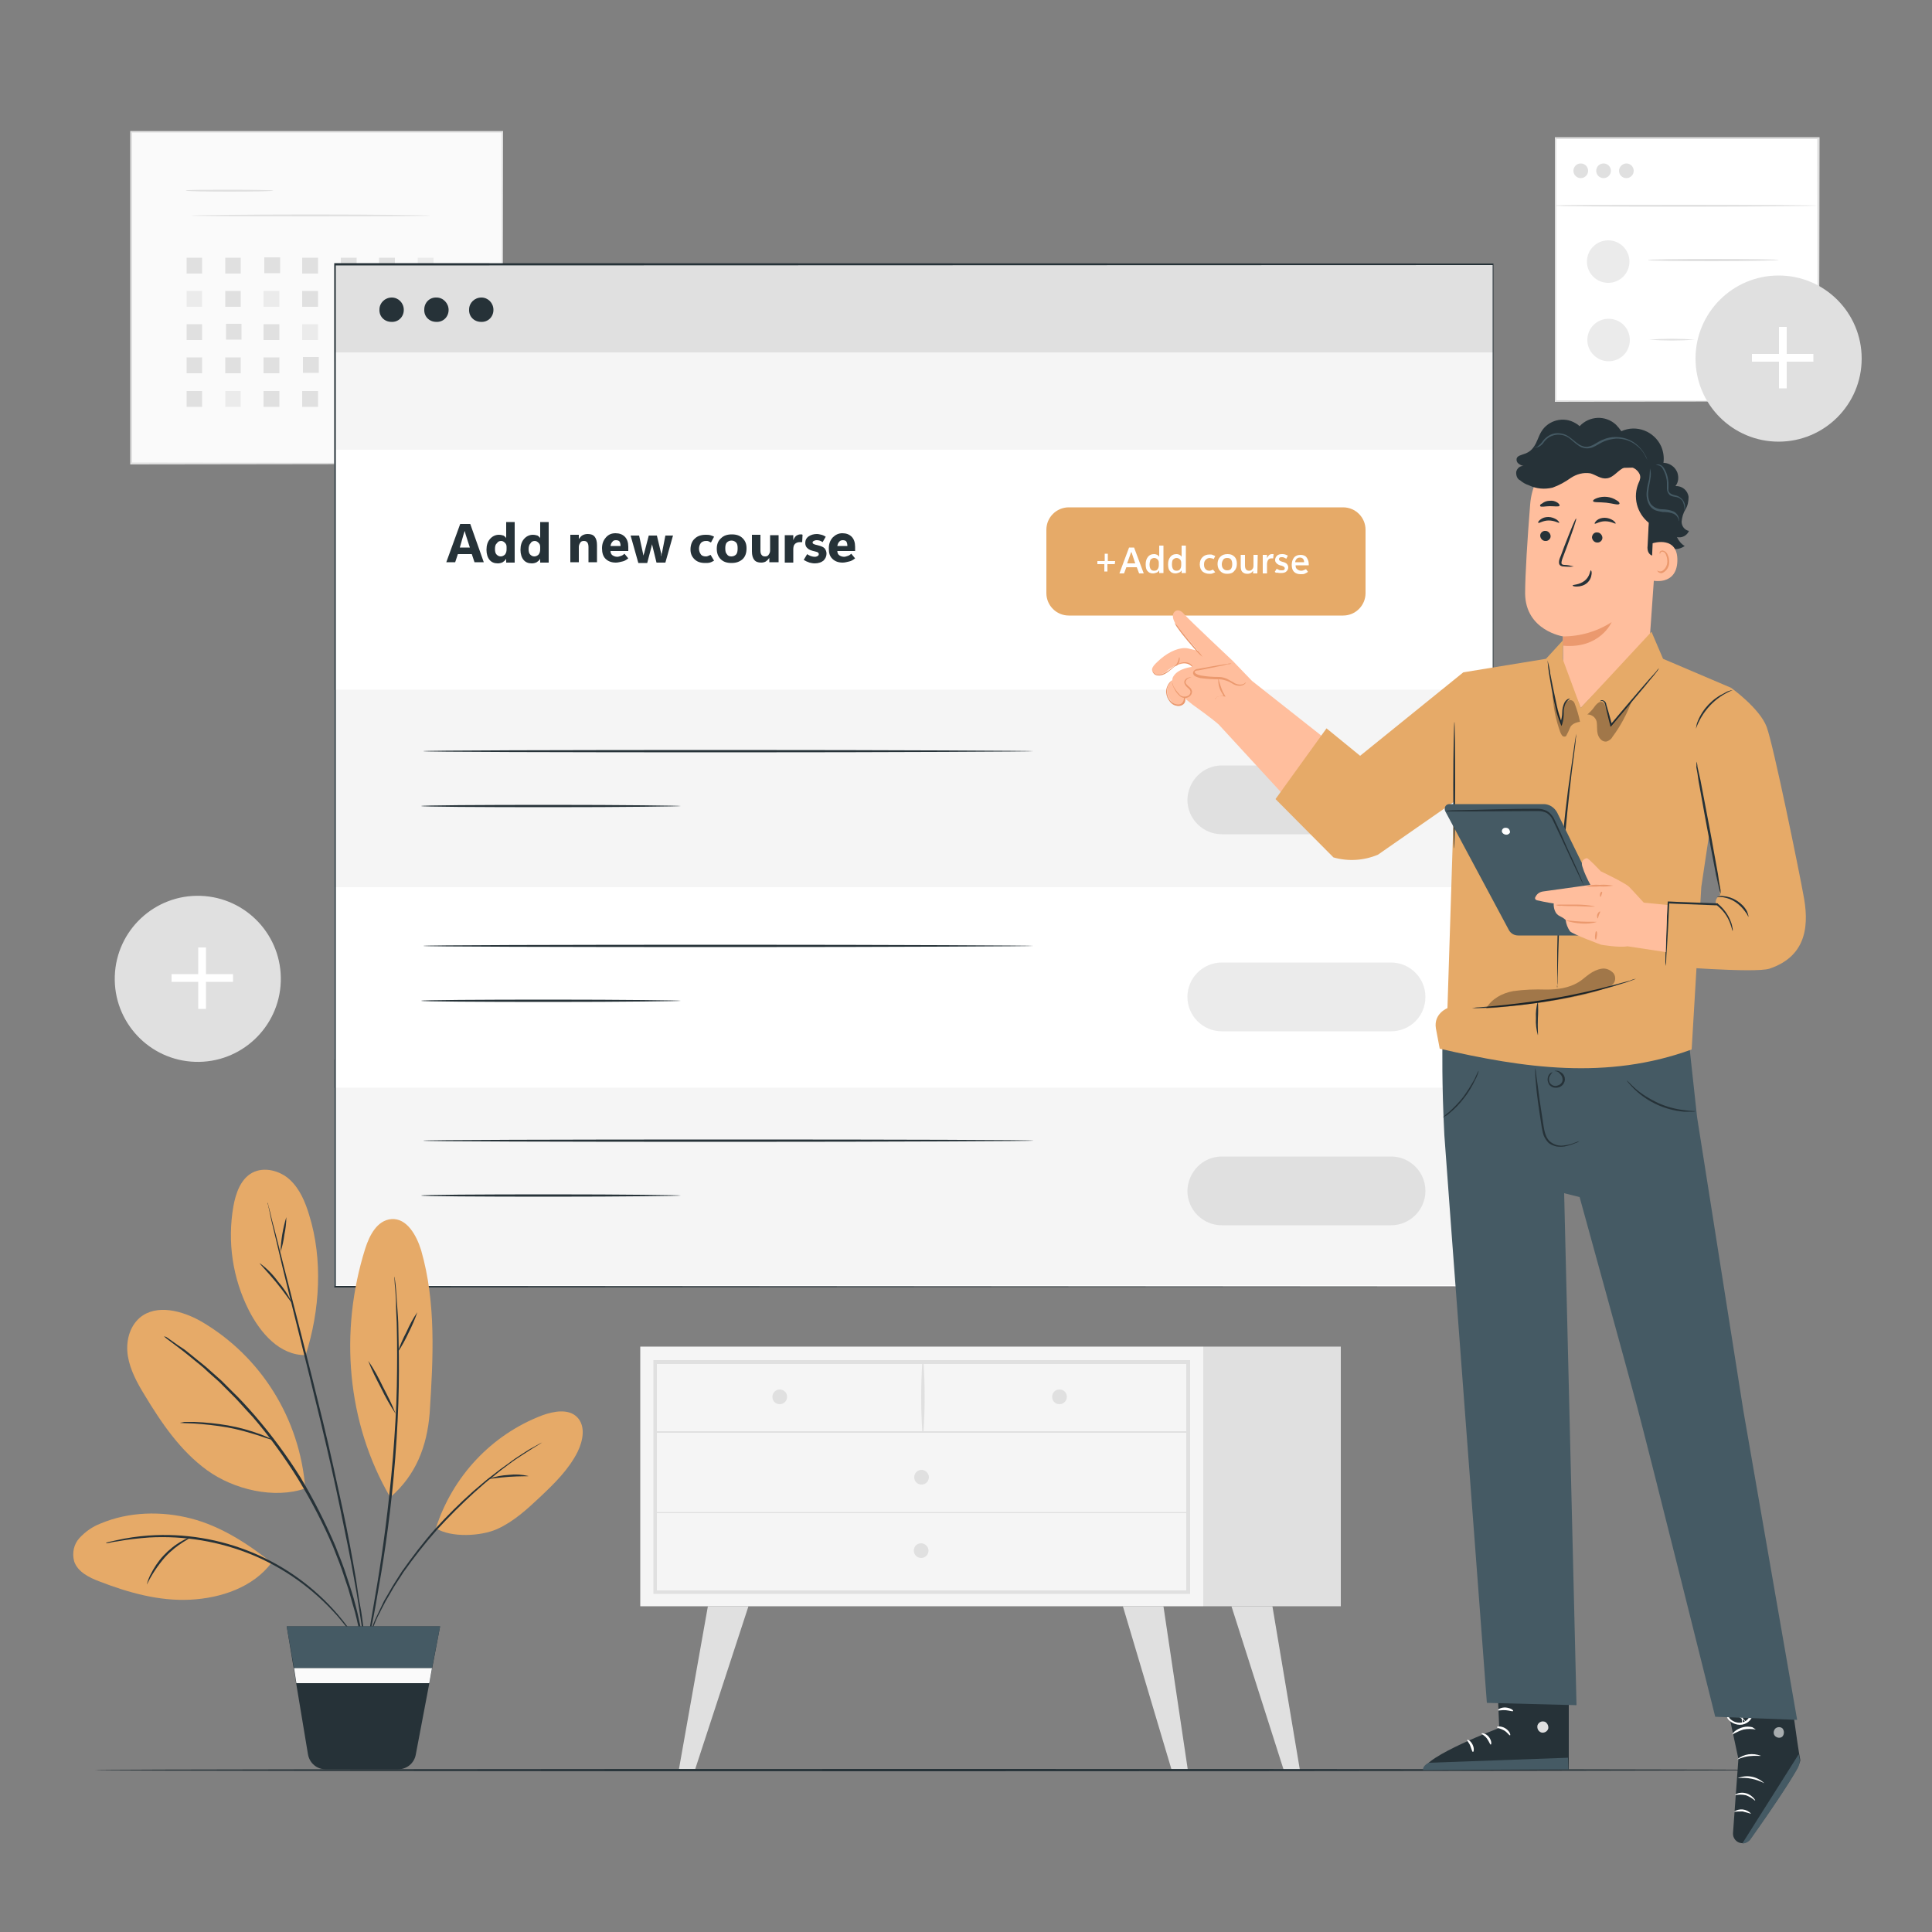 <?xml version="1.0" encoding="utf-8"?>
<!-- Generator: Adobe Illustrator 27.3.1, SVG Export Plug-In . SVG Version: 6.00 Build 0)  -->
<svg version="1.1" id="Layer_1" xmlns="http://www.w3.org/2000/svg" xmlns:xlink="http://www.w3.org/1999/xlink" x="0px" y="0px"
	 viewBox="0 0 500 500" style="enable-background:new 0 0 500 500;" xml:space="preserve">
<rect x="0" y="0" width="500" height="500" fill="#808080" stroke="none"/>
<style type="text/css">
	.st0{fill:#FAFAFA;}
	.st1{fill:#E0E0E0;}
	.st2{fill:#EBEBEB;}
	.st3{fill:#FFFFFF;}
	.st4{fill:#F5F5F5;}
	.st5{fill:#263238;}
	.st6{fill:#e6aa68;}
	.st7{fill:#455A64;}
	.st8{opacity:0.6;}
	.st9{fill:#FFBE9D;}
	.st10{fill:#EB996E;}
	.st11{opacity:0.3;}
</style>
<g id="freepik--background-complete--inject-9">
	<rect x="33.9" y="34.1" class="st0" width="96.1" height="85.9"/>
	<path class="st1" d="M130,120c0,0,0-0.6,0-1.6s0-2.6,0-4.6c0-4,0-9.9-0.1-17.4c0-15-0.1-36.5-0.1-62.3l0.2,0.2H34l0,0l0.2-0.3
		c0,31.3,0,60.7,0,85.9l-0.2-0.2l69.5,0.1L123,120h5.2h1.3h-1.3h-5.1l-19.6,0.1l-69.6,0.1h-0.2V120c0-25.2,0-54.7,0-85.9v-0.2H34h96
		h0.2V34c0,25.9-0.1,47.4-0.1,62.4c0,7.5-0.1,13.4-0.1,17.4c0,2,0,3.5,0,4.6S130,120,130,120z"/>
	<path class="st1" d="M70.7,49.3c0,0.2-5.1,0.3-11.3,0.3s-11.3-0.1-11.3-0.3s5.1-0.2,11.3-0.2S70.7,49.2,70.7,49.3z"/>
	<path class="st1" d="M111.4,55.8c0,0.1-13.9,0.2-31,0.2s-31-0.1-31-0.2s13.9-0.3,31-0.3S111.4,55.7,111.4,55.8z"/>
	<rect x="48.3" y="66.7" class="st1" width="4" height="4.1"/>
	<rect x="58.3" y="66.7" class="st1" width="4" height="4.1"/>
	<rect x="68.4" y="66.6" class="st1" width="4.1" height="4.1"/>
	<rect x="78.2" y="66.7" class="st1" width="4.1" height="4.1"/>
	<rect x="88.2" y="66.7" class="st1" width="4.1" height="4.1"/>
	<rect x="98.1" y="66.7" class="st1" width="4.1" height="4.1"/>
	<rect x="108.1" y="66.7" class="st2" width="4.1" height="4.1"/>
	<rect x="48.3" y="75.3" class="st2" width="4" height="4.1"/>
	<rect x="58.3" y="75.3" class="st1" width="4" height="4.1"/>
	<rect x="68.2" y="75.3" class="st2" width="4.1" height="4.1"/>
	<rect x="78.2" y="75.3" class="st1" width="4.1" height="4.1"/>
	<rect x="88.2" y="75.3" class="st1" width="4.1" height="4.1"/>
	<rect x="98.3" y="75.2" class="st1" width="4.1" height="4.1"/>
	<rect x="108.1" y="75.3" class="st1" width="4.1" height="4.1"/>
	<rect x="48.3" y="83.9" class="st1" width="4" height="4.1"/>
	<rect x="58.5" y="83.8" class="st1" width="4" height="4.1"/>
	<rect x="68.2" y="83.9" class="st1" width="4.1" height="4.1"/>
	<rect x="78.2" y="83.9" class="st2" width="4.1" height="4.1"/>
	<rect x="88.2" y="83.9" class="st1" width="4.1" height="4.1"/>
	<rect x="98.1" y="83.9" class="st1" width="4.1" height="4.1"/>
	<rect x="108.1" y="83.9" class="st1" width="4.1" height="4.1"/>
	<rect x="48.3" y="92.5" class="st1" width="4" height="4.1"/>
	<rect x="58.3" y="92.5" class="st1" width="4" height="4.1"/>
	<rect x="68.2" y="92.5" class="st1" width="4.1" height="4.1"/>
	<rect x="78.4" y="92.4" class="st1" width="4.1" height="4.1"/>
	<rect x="88.2" y="92.5" class="st1" width="4.1" height="4.1"/>
	<rect x="98.1" y="92.5" class="st2" width="4.1" height="4.1"/>
	<rect x="108.1" y="92.5" class="st1" width="4.1" height="4.1"/>
	<rect x="48.3" y="101.2" class="st1" width="4" height="4.1"/>
	<rect x="58.3" y="101.2" class="st2" width="4" height="4.1"/>
	<rect x="68.2" y="101.2" class="st1" width="4.1" height="4.1"/>
	<rect x="78.2" y="101.2" class="st1" width="4.1" height="4.1"/>
	<rect x="88.2" y="101.2" class="st1" width="4.1" height="4.1"/>
	<rect x="98.3" y="101" class="st1" width="4.1" height="4.1"/>
	<rect x="108.1" y="101.2" class="st1" width="4.1" height="4.1"/>
	<rect x="402.5" y="35.8" class="st3" width="68" height="68"/>
	<path class="st1" d="M470.5,103.9c0,0,0-0.1,0-0.3s0-0.5,0-1c0-0.8,0-2.1,0-3.7c0-3.2,0-7.9-0.1-13.8c0-11.9-0.1-28.9-0.1-49.3
		l0.2,0.2h-68l0,0l0.3-0.3c0,24.9,0,48.3,0,68.1l-0.2-0.2l49.2,0.1l13.9,0.1h3.7h0.9L470.5,103.9l-1.1-0.1h-3.6l-13.8,0.1l-49.4,0.1
		h-0.2v-0.2c0-19.8,0-43.1,0-68v-0.3h0.3h68h0.2v0.2c0,20.4-0.1,37.5-0.1,49.4c0,5.9,0,10.6-0.1,13.8c0,1.6,0,2.8,0,3.6
		c0,0.4,0,0.7,0,0.9S470.5,103.9,470.5,103.9z"/>
	<path class="st1" d="M470.2,53.2c0,0.1-15.2,0.3-33.9,0.3s-33.9-0.1-33.9-0.3s15.2-0.2,33.9-0.2S470.2,53.1,470.2,53.2z"/>
	<circle class="st1" cx="409.1" cy="44.2" r="1.9"/>
	<circle class="st1" cx="415" cy="44.2" r="1.9"/>
	<path class="st1" d="M422.8,44.2c0,1.1-0.9,1.9-1.9,1.9c-1.1,0-1.9-0.9-1.9-1.9s0.9-1.9,1.9-1.9l0,0
		C421.9,42.3,422.8,43.1,422.8,44.2L422.8,44.2z"/>
	<circle class="st2" cx="416.2" cy="67.7" r="5.5"/>
	<path class="st2" d="M421.8,88c0,3.1-2.5,5.5-5.5,5.5s-5.5-2.5-5.5-5.5c0-3.1,2.5-5.5,5.5-5.5l0,0C419.3,82.5,421.8,84.9,421.8,88z
		"/>
	<path class="st1" d="M460.3,67.3c0,0.1-7.6,0.3-16.9,0.3s-16.9-0.1-16.9-0.3s7.6-0.3,16.9-0.3S460.3,67.1,460.3,67.3z"/>
	<path class="st1" d="M438.7,87.9c-4,0.3-8,0.3-12,0C430.7,87.6,434.7,87.6,438.7,87.9z"/>
	<circle class="st1" cx="460.3" cy="92.8" r="21.5"/>
	<rect x="460.4" y="84.6" class="st3" width="2" height="15.9"/>
	<rect x="453.4" y="91.6" class="st3" width="15.9" height="2"/>
	
		<ellipse transform="matrix(3.327791e-02 -0.999 0.999 3.327791e-02 -203.567 296.142)" class="st1" cx="51.3" cy="253.3" rx="21.5" ry="21.5"/>
	<rect x="51.3" y="245.2" class="st3" width="2" height="15.9"/>
	<rect x="44.4" y="252.1" class="st3" width="15.9" height="2"/>
	<rect x="165.7" y="348.5" class="st4" width="145.7" height="67.2"/>
	<path class="st1" d="M308,412.5H169.1V352H308V412.5z M170,411.6h137V353H170V411.6z"/>
	<rect x="311.4" y="348.5" class="st1" width="35.6" height="67.2"/>
	<path class="st1" d="M169.5,370.8h138c0.1,0,0.2-0.1,0.2-0.2s-0.1-0.2-0.2-0.2h-138c-0.1,0-0.2,0.1-0.2,0.2
		C169.3,370.7,169.4,370.8,169.5,370.8L169.5,370.8z"/>
	<path class="st1" d="M239,370.6c0.4-6.1,0.4-12.2,0-18.2c0-0.1-0.1-0.2-0.2-0.1c-0.1,0-0.1,0.1-0.1,0.1c-0.4,6.1-0.4,12.2,0,18.2
		c0,0.1,0.1,0.1,0.1,0.1S238.9,370.7,239,370.6L239,370.6z"/>
	<path class="st1" d="M276.1,361.5c0,1-0.8,1.9-1.9,1.9s-1.9-0.8-1.9-1.9s0.8-1.9,1.9-1.9S276.1,360.4,276.1,361.5L276.1,361.5z"/>
	<path class="st1" d="M203.7,361.5c0,1-0.8,1.9-1.9,1.9s-1.9-0.8-1.9-1.9c0-1,0.8-1.9,1.9-1.9C202.8,359.6,203.7,360.4,203.7,361.5
		L203.7,361.5z"/>
	<path class="st1" d="M240.4,382.3c0,1-0.8,1.9-1.9,1.9s-1.9-0.8-1.9-1.9c0-1,0.8-1.9,1.9-1.9C239.5,380.4,240.4,381.3,240.4,382.3
		L240.4,382.3z"/>
	<polygon class="st1" points="183.2,415.7 175.7,457.9 179.9,457.9 193.7,415.7 	"/>
	<polygon class="st1" points="301.1,415.7 307.4,458 303.2,458 290.6,415.7 	"/>
	<polygon class="st1" points="329.3,415.7 336.4,458 332.2,458 318.7,415.7 	"/>
	<path class="st1" d="M240.3,401.3c0,1-0.8,1.9-1.9,1.9c-1,0-1.9-0.8-1.9-1.9s0.8-1.9,1.9-1.9l0,0
		C239.4,399.4,240.3,400.3,240.3,401.3z"/>
	<path class="st1" d="M169.5,391.6h138c0.1,0,0.2-0.1,0.1-0.2c0-0.1-0.1-0.1-0.1-0.1h-138c-0.1,0-0.2,0.1-0.1,0.2L169.5,391.6z"/>
</g>
<g id="freepik--Floor--inject-9">
	<path class="st5" d="M461.4,458.1c0,0.1-97.8,0.3-218.4,0.3s-218.4-0.1-218.4-0.3s97.8-0.3,218.4-0.3S461.4,457.9,461.4,458.1z"/>
</g>
<rect x="86.5" y="68.7" class="st3" width="299.9" height="264.2"/>
<rect x="86.5" y="229.6" class="st3" width="299.9" height="44.6"/>
<rect x="86.5" y="178.5" class="st4" width="299.9" height="51.1"/>
<rect x="86.5" y="281.5" class="st4" width="299.9" height="51.1"/>
<path class="st5" d="M267.5,194.4c0,0.1-35.4,0.3-79,0.3s-79-0.1-79-0.3s35.4-0.3,79-0.3S267.5,194.3,267.5,194.4z"/>
<path class="st5" d="M176.2,208.6c0,0.1-15,0.3-33.6,0.3s-33.6-0.1-33.6-0.3s15-0.3,33.6-0.3S176.2,208.5,176.2,208.6z"/>
<path class="st5" d="M267.5,244.8c0,0.1-35.4,0.3-79,0.3s-79-0.1-79-0.3s35.4-0.3,79-0.3S267.5,244.7,267.5,244.8z"/>
<path class="st5" d="M176.2,259c0,0.1-15,0.3-33.6,0.3S109,259.2,109,259s15-0.3,33.6-0.3S176.2,258.9,176.2,259z"/>
<path class="st5" d="M267.5,295.2c0,0.1-35.4,0.3-79,0.3s-79-0.1-79-0.3s35.4-0.3,79-0.3S267.5,295,267.5,295.2z"/>
<path class="st5" d="M176.2,309.4c0,0.1-15,0.3-33.6,0.3s-33.6-0.1-33.6-0.3s15-0.3,33.6-0.3S176.2,309.3,176.2,309.4z"/>
<rect x="86.5" y="68.4" class="st1" width="299.9" height="25.2"/>
<rect x="86.5" y="91.2" class="st4" width="299.9" height="25.2"/>
<path class="st5" d="M104.5,80.2c0,1.8-1.4,3.2-3.2,3.1c-1.8,0-3.2-1.4-3.1-3.2c0-1.7,1.4-3.1,3.2-3.1
	C103.1,77,104.5,78.4,104.5,80.2L104.5,80.2z"/>
<path class="st5" d="M116.1,80.2c0,1.8-1.4,3.2-3.2,3.1c-1.8,0-3.2-1.4-3.1-3.2c0-1.8,1.4-3.2,3.2-3.1l0,0
	C114.7,77,116.1,78.5,116.1,80.2z"/>
<path class="st5" d="M127.7,80.2c0,1.8-1.4,3.2-3.2,3.1c-1.8,0-3.2-1.4-3.1-3.2c0-1.7,1.4-3.1,3.2-3.1
	C126.3,77,127.7,78.4,127.7,80.2L127.7,80.2z"/>
<path class="st5" d="M386.4,333c0-1.7-0.1-103-0.1-264.6l0.1,0.2L86.7,68.7l0,0l0.2-0.3c0,93.9,0,183.4,0,264.6l-0.2-0.2L386.4,333
	l-299.7,0.2h-0.2V333c0-81.2,0-170.6,0-264.6v-0.3h0.2l299.7,0.1h0.1v0.2C386.5,230,386.4,331.3,386.4,333z"/>
<path class="st6" d="M276.6,131.3h71c3.2,0,5.8,2.6,5.8,5.8v16.4c0,3.2-2.6,5.8-5.8,5.8h-71c-3.2,0-5.8-2.6-5.8-5.8v-16.4
	C270.8,133.9,273.4,131.3,276.6,131.3z"/>
<path class="st1" d="M316.2,198.1H360c4.9,0,8.9,4,8.9,8.9l0,0c0,4.9-4,8.9-8.9,8.9h-43.8c-4.9,0-8.9-4-8.9-8.9l0,0
	C307.4,202.1,311.3,198.1,316.2,198.1z"/>
<path class="st2" d="M360,266.9h-43.8c-4.9,0-8.9-4-8.9-8.9l0,0l0,0c0-4.9,4-8.9,8.9-8.9l0,0H360c4.9,0,8.9,4,8.9,8.9l0,0l0,0
	C368.9,263,364.9,266.9,360,266.9L360,266.9z"/>
<path class="st1" d="M316.2,299.3H360c4.9,0,8.9,4,8.9,8.9l0,0c0,4.9-4,8.9-8.9,8.9h-43.8c-4.9,0-8.9-4-8.9-8.9l0,0
	C307.4,303.3,311.3,299.3,316.2,299.3z"/>
<g id="freepik--Plant--inject-9">
	<path class="st6" d="M79,385.2c-8,2.8-18.5,0.3-25.4-4.7S41.8,368.3,37.4,361c-1.9-3.1-3.7-6.4-4.3-10s0.3-7.6,3.1-10
		c4.3-3.6,11-1.8,15.9,1C67.5,351,77.6,367.1,79,385.2"/>
	<path class="st6" d="M70.3,404.4c-4.8,6.4-13.1,9.2-21.1,9.6s-15.9-1.8-23.4-4.7c-2.7-1-5.7-2.5-6.6-5.2c-0.6-2.2-0.1-4.5,1.4-6.1
		s3.3-2.9,5.4-3.7c7.3-3.1,15.8-3.3,23.5-1.3S64.1,399.5,70.3,404.4"/>
	<path class="st6" d="M79.1,350.7c-6.7,0.1-11.7-5.7-14.7-11.6c-4.2-8.3-5.6-17.7-4-26.9c0.6-3.4,1.9-7.1,4.9-8.7
		c3-1.6,7.1-0.6,9.7,1.8s4,5.8,5,9.1C83.6,325.9,82.8,339.2,79.1,350.7"/>
	<path class="st6" d="M101,387.5c-11.3-19.3-13.2-43-6.5-64.3c1.1-3.5,3.1-7.4,6.8-7.7c4-0.3,6.5,4.2,7.7,8.1
		c3.9,13.6,3.1,28,2.2,42.1C110.5,374.4,107.6,381.8,101,387.5"/>
	<path class="st6" d="M112.8,395.5c4.3-13.4,14.4-24.2,27.5-29.2c3-1.1,6.9-1.8,9.1,0.5s1.5,6,0.1,8.9c-2.3,4.6-6,8.2-9.7,11.7
		c-3.4,3.2-6.9,6.4-11.1,8.3C124.5,397.6,116.7,398,112.8,395.5"/>
	<path class="st5" d="M42.4,345.8c0.1,0.1,0.1,0.1,0.2,0.2l0.6,0.5l2.4,1.8l1.7,1.3c0.6,0.5,1.3,1,2,1.6c1.4,1.2,3.1,2.4,4.7,4
		l2.7,2.4c0.9,0.9,1.8,1.8,2.8,2.8c2,1.9,3.8,4.1,5.9,6.3c4.3,5,8.2,10.4,11.7,16c3.4,5.6,6.5,11.5,9.1,17.6c1.1,2.8,2.2,5.5,3,8.1
		c0.4,1.3,0.9,2.5,1.2,3.7l1,3.5c0.7,2.2,1.1,4.3,1.5,6c0.2,0.9,0.4,1.7,0.6,2.5s0.3,1.5,0.4,2.1c0.2,1.2,0.4,2.2,0.5,2.9l0.2,0.8
		c0,0.1,0,0.2,0.1,0.2c0-0.1,0-0.2,0-0.3c0-0.2-0.1-0.5-0.1-0.8c-0.1-0.7-0.2-1.7-0.4-2.9c-0.1-0.6-0.2-1.4-0.3-2.1
		s-0.3-1.6-0.5-2.5c-0.4-1.8-0.8-3.9-1.4-6.1c-0.3-1.1-0.6-2.3-1-3.5s-0.8-2.5-1.2-3.7c-0.8-2.6-1.9-5.3-3-8.1
		c-2.6-6.1-5.6-12-9-17.7c-3.5-5.6-7.5-11-11.8-16c-2-2.3-4-4.5-5.9-6.3c-1-1-1.9-1.9-2.8-2.8l-2.7-2.4c-1.7-1.6-3.4-2.8-4.8-4
		c-0.7-0.6-1.4-1.1-2-1.6l-1.8-1.2l-2.4-1.7L43,346C42.5,345.9,42.4,345.8,42.4,345.8z"/>
	<path class="st5" d="M27.4,399.4c0.3,0,0.5-0.1,0.8-0.1c0.5-0.1,1.2-0.3,2.2-0.4c2.7-0.5,5.5-0.8,8.2-1c9.1-0.5,18.2,1,26.7,4.5
		c8.4,3.5,15.9,8.9,22,15.8c1.8,2.1,3.5,4.3,5.1,6.5c0.6,0.8,0.9,1.5,1.2,1.9c0.1,0.2,0.3,0.4,0.4,0.6c-0.1-0.2-0.2-0.5-0.4-0.7
		c-0.3-0.5-0.6-1.1-1.2-2c-1.5-2.3-3.2-4.6-5-6.7c-12.2-14.2-30.4-21.7-49-20.4c-2.8,0.2-5.5,0.6-8.2,1.2c-1,0.2-1.7,0.4-2.2,0.5
		S27.4,399.4,27.4,399.4z"/>
	<path class="st5" d="M69.3,311.2c0,0.1,0,0.2,0,0.3l0.2,0.9c0.2,0.8,0.4,1.9,0.7,3.3c0.7,2.9,1.7,7,2.9,12.2
		c2.5,10.3,6.1,24.4,9.9,40.1c1.9,7.9,3.6,15.4,5,22.2s2.7,13,3.6,18.2c0.5,2.6,0.9,5,1.2,7s0.6,3.9,0.8,5.3s0.4,2.6,0.5,3.4
		c0.1,0.4,0.1,0.7,0.2,0.9c0,0.1,0,0.2,0.1,0.3c0-0.1,0-0.2,0-0.3c0-0.2-0.1-0.5-0.1-0.9l-0.3-3.3c-0.2-1.5-0.4-3.3-0.8-5.3
		s-0.7-4.4-1.1-7c-0.9-5.2-2-11.4-3.5-18.3s-3.1-14.4-5-22.2c-3.8-15.7-7.5-29.8-10.1-40.1c-1.3-5.1-2.3-9.2-3.1-12.1
		c-0.3-1.4-0.6-2.5-0.8-3.3c-0.1-0.4-0.2-0.6-0.2-0.9C69.4,311.4,69.3,311.3,69.3,311.2z"/>
	<path class="st5" d="M95.4,423.8c0-0.1,0.1-0.2,0.1-0.2c0-0.2,0.1-0.4,0.2-0.7c0.1-0.6,0.3-1.5,0.6-2.7c0.5-2.3,1.1-5.7,1.8-9.9
		c1.5-8.4,3.2-20.1,4.2-33.1c0.5-6.5,0.8-12.7,0.9-18.3s0-10.7-0.1-15c0-2.1-0.2-4.1-0.3-5.8s-0.2-3.1-0.3-4.3s-0.2-2.1-0.3-2.7
		c0-0.3,0-0.5-0.1-0.7c0-0.1,0-0.2,0-0.2c0,0.1,0,0.2,0,0.2c0,0.2,0,0.4,0,0.7c0,0.7,0.1,1.6,0.2,2.7s0.2,2.6,0.2,4.3
		s0.2,3.6,0.2,5.7c0.1,4.3,0.1,9.3,0,15s-0.5,11.8-1,18.3c-1.1,13-2.7,24.6-4.1,33c-0.7,4.2-1.3,7.6-1.7,10c-0.2,1.1-0.3,2-0.5,2.7
		c0,0.3-0.1,0.5-0.1,0.7C95.3,423.6,95.3,423.7,95.4,423.8z"/>
	<path class="st5" d="M94.5,426.2c0.1-0.2,0.2-0.4,0.3-0.7l0.8-1.9l0.5-1.4c0.2-0.5,0.5-1,0.7-1.6s0.5-1.2,0.8-1.9s0.7-1.3,1-2
		l1.2-2.3l1.4-2.4c0.9-1.7,2.1-3.3,3.2-5.1c2.7-3.8,5.5-7.4,8.6-10.9c3.1-3.4,6.4-6.7,9.8-9.8c1.6-1.4,3.1-2.8,4.6-3.9l2.1-1.7
		l2-1.5c1.3-1,2.5-1.8,3.6-2.5s2-1.3,2.8-1.8l1.8-1.1c0.2-0.1,0.4-0.3,0.6-0.4c-0.2,0.1-0.4,0.2-0.6,0.3l-1.8,1
		c-0.8,0.4-1.7,1-2.8,1.7s-2.3,1.5-3.6,2.5l-2.1,1.5l-2.2,1.7c-1.5,1.1-3,2.5-4.7,3.9c-3.5,3.1-6.8,6.4-9.9,9.8
		c-3.1,3.5-5.9,7.2-8.6,11c-1.1,1.8-2.3,3.5-3.2,5.2l-1.4,2.4l-1.1,2.3c-0.3,0.7-0.7,1.4-1,2.1s-0.6,1.3-0.8,1.9s-0.5,1.1-0.7,1.7
		s-0.3,1-0.5,1.4c-0.3,0.8-0.5,1.5-0.7,2C94.6,425.8,94.5,426,94.5,426.2z"/>
	<path class="st5" d="M46.6,368.2c0,0.1,1.4,0.1,3.6,0.2c2.9,0.2,5.7,0.5,8.6,1c2.8,0.5,5.6,1.3,8.4,2.2c1.1,0.4,2.3,0.8,3.4,1.1
		c-0.3-0.2-0.5-0.3-0.8-0.5c-0.6-0.3-1.4-0.6-2.4-1c-2.7-1-5.5-1.8-8.4-2.3s-5.8-0.8-8.7-0.9c-1.1,0-2,0-2.6,0
		C47.2,368.1,46.9,368.2,46.6,368.2z"/>
	<path class="st5" d="M38,410.1c1.2-2.5,2.8-4.9,4.7-7.1c3.2-3.5,6.8-5,6.7-5.2c-0.8,0.2-1.6,0.6-2.3,1c-1.8,1-3.4,2.3-4.8,3.8
		c-1.4,1.5-2.5,3.2-3.4,5C38.5,408.4,38.2,409.2,38,410.1z"/>
	<path class="st5" d="M67.2,326.9c-0.1,0.1,2,2.2,4.3,5s3.9,5.3,4,5.2c-0.9-2-2.2-3.9-3.6-5.5C70.6,329.8,69,328.2,67.2,326.9z"/>
	<path class="st5" d="M74.1,315c-0.9,2.9-1.4,6-1.5,9c0.5-1.5,0.8-3,1-4.5C73.9,318.1,74.1,316.5,74.1,315z"/>
	<path class="st5" d="M95.3,352.2c0.9,2.4,2.1,4.7,3.3,7c1.1,2.3,2.4,4.6,3.8,6.7c-0.9-2.4-2.1-4.7-3.3-7
		C98,356.6,96.8,354.3,95.3,352.2z"/>
	<path class="st5" d="M108,339.6c-1.1,1.6-2,3.3-2.8,5.1c-0.9,1.7-1.7,3.5-2.3,5.3c1.1-1.6,2-3.3,2.8-5
		C106.6,343.2,107.4,341.4,108,339.6z"/>
	<path class="st5" d="M126.6,382.7c0,0.1,2.3-0.3,5.1-0.5s5.1-0.1,5.1-0.2c-1.7-0.4-3.4-0.5-5.1-0.3
		C129.9,381.8,128.2,382.1,126.6,382.7z"/>
	<path class="st5" d="M113.9,420.9l-6.3,33.2c-0.4,2.2-2.3,3.8-4.6,3.8H84.3c-2.3,0-4.2-1.6-4.6-3.9l-5.5-33.1H113.9z"/>
	<polygon class="st7" points="111.8,431.7 76.1,431.7 74.2,420.9 113.9,420.9 	"/>
	<polygon class="st0" points="111.8,431.7 111.1,435.6 76.7,435.6 76.1,431.7 	"/>
</g>
<g id="freepik--Character--inject-9">
	<path class="st5" d="M387.2,427.8l0.8,19.4c0,0-19.4,7.3-19.6,10.9l37.6-0.2v-30.2L387.2,427.8z"/>
	<path class="st1" d="M399.6,445.5c0.7,0.2,1.2,1,1.1,1.8c-0.2,0.8-1,1.2-1.7,1.1c-0.8-0.2-1.3-1-1.1-1.9c0.3-0.8,1.1-1.2,1.9-0.9"
		/>
	<path class="st7" d="M405.9,457.9l-0.1-3l-36,1.3c0,0-1.7,0.7-1.5,1.9L405.9,457.9z"/>
	<path class="st3" d="M387.4,447c0,0.2,0.9,0.3,1.8,0.8s1.4,1.4,1.6,1.3s-0.1-1.1-1.2-1.8S387.3,446.8,387.4,447z"/>
	<path class="st3" d="M383.4,448.6c0,0.2,0.8,0.5,1.4,1.3s0.8,1.6,1,1.6s0.3-1-0.5-2S383.4,448.5,383.4,448.6z"/>
	<path class="st3" d="M381.2,453.4c0.2,0,0.4-0.9-0.1-1.9s-1.3-1.4-1.4-1.2s0.5,0.7,0.8,1.5S381,453.4,381.2,453.4z"/>
	<path class="st3" d="M387.7,442.6c0.1,0.2,0.9-0.1,2,0s1.8,0.4,1.9,0.2s-0.7-0.8-1.9-0.9S387.6,442.4,387.7,442.6z"/>
	<path class="st5" d="M445,432.3l4.9,22.9l-1.4,19.2c-0.1,1.3,0.9,2.5,2.2,2.6c0.1,0,0.1,0,0.2,0l0,0c0.8,0,1.5-0.4,2-1
		c2.9-4,13.4-18.9,13-20.6c-0.5-1.9-3.5-24.5-3.5-24.5L445,432.3z"/>
	<path class="st7" d="M450.9,477.1l14.6-23.1l0.2,1c0.2,0.8,0,1.7-0.4,2.5c-1.1,2-4.4,7.4-12.4,18.7
		C452.4,476.7,451.7,477.1,450.9,477.1L450.9,477.1z"/>
	<g class="st8">
		<path class="st3" d="M459.4,447.4c-0.5,0.6-0.5,1.4,0,1.9s1.4,0.6,1.9,0.1c0.5-0.6,0.5-1.5,0-2.1c-0.6-0.5-1.5-0.4-2,0.2"/>
	</g>
	<path class="st3" d="M454.2,466c-0.7-0.6-1.5-1.1-2.4-1.4c-0.9-0.2-1.8-0.2-2.8,0c0,0,0.2-0.3,0.8-0.5c0.7-0.2,1.4-0.2,2.1,0
		s1.3,0.6,1.8,1.1S454.3,466,454.2,466z"/>
	<path class="st3" d="M453.2,469.4c-0.7-0.2-1.5-0.4-2.2-0.6c-0.8,0-1.5,0-2.3,0.1C450.1,467.9,452,468.1,453.2,469.4z"/>
	<path class="st3" d="M456.6,461.5c-2.1-1.1-4.5-1.6-6.9-1.3C452,459.2,454.7,459.7,456.6,461.5z"/>
	<path class="st3" d="M455.7,454.4c0,0.1-1.4-0.1-3.1,0.1s-2.9,0.9-3,0.8C451.3,453.9,453.6,453.6,455.7,454.4L455.7,454.4z"/>
	<path class="st3" d="M454.4,447.6c-1.1-0.2-2.1-0.2-3.2,0c-1,0.3-2,0.8-2.9,1.3c0,0,0.1-0.4,0.6-0.8c0.6-0.5,1.4-0.9,2.2-1.1
		c0.8-0.2,1.6-0.2,2.4,0C454.1,447.4,454.4,447.6,454.4,447.6z"/>
	<path class="st3" d="M451,446.4c-0.1-0.3-0.2-0.6-0.2-0.9c-0.1-0.8,0-1.6,0.3-2.4c0.1-0.6,0.5-1.1,0.9-1.5c0.3-0.2,0.8-0.2,1.1,0
		c0.3,0.2,0.5,0.6,0.6,1c0.2,1.6-0.8,3.1-2.3,3.6s-3.2-0.1-4.2-1.3c-0.2-0.3-0.4-0.7-0.3-1.1s0.5-0.6,0.9-0.7c0.6,0,1.2,0.2,1.7,0.5
		c0.7,0.4,1.4,0.9,1.9,1.5c0.2,0.2,0.4,0.5,0.5,0.7c-0.8-0.8-1.6-1.4-2.6-1.9c-0.5-0.2-1-0.4-1.5-0.4c-0.2,0-0.4,0.2-0.5,0.4
		c0,0.3,0.1,0.5,0.2,0.7c0.9,1,2.3,1.5,3.6,1.1c1.3-0.4,2.1-1.7,2-3.1c0-0.3-0.2-0.5-0.4-0.7c-0.2-0.1-0.4-0.1-0.6,0
		c-0.4,0.3-0.7,0.8-0.8,1.2C451.1,444.2,450.9,445.3,451,446.4z"/>
	<path class="st7" d="M373.3,270.4c0,0-0.2,10.2,0.5,23.4c0.3,5.1,11,146.9,11,146.9l23.2,0.6l-3.2-132.5l4,1
		c0,0,12.2,44.2,14.9,54.3c3.2,12,20.2,80.2,20.2,80.2l21.2,0.8l-13.9-79.9l-12-76.1l-2.4-22.1L373.3,270.4z"/>
	<path class="st5" d="M408.8,295.3c-0.3,0.2-0.6,0.4-1,0.5c-0.9,0.4-1.9,0.7-2.9,0.9c-0.7,0.1-1.4,0.1-2.1,0
		c-0.8-0.2-1.6-0.5-2.2-1.1c-0.6-0.7-1.1-1.5-1.3-2.4c-0.2-0.9-0.4-1.9-0.5-2.8c-0.6-3.8-1.1-7.3-1.3-9.9c-0.1-1.3-0.2-2.3-0.2-3
		c0-0.4,0-0.7,0-1.1c0.1,0.4,0.2,0.7,0.2,1.1c0.1,0.8,0.2,1.8,0.4,3c0.3,2.5,0.8,6,1.4,9.8c0.3,1.9,0.5,3.8,1.7,5
		c1.1,1,2.6,1.4,4,1.1c1-0.1,1.9-0.4,2.9-0.8C408.1,295.5,408.5,295.4,408.8,295.3z"/>
	<path class="st5" d="M402.3,277.2c0,0,0.1-0.1,0.5-0.1c0.5,0,0.9,0.2,1.3,0.5c0.6,0.4,0.9,1.1,0.9,1.8c-0.1,1.3-1.2,2.2-2.5,2.1
		c-0.6,0-1.1-0.3-1.5-0.7c-0.4-0.6-0.6-1.3-0.4-2c0.1-0.5,0.4-0.9,0.7-1.1c0.3-0.2,0.4-0.2,0.5-0.2c-0.4,0.4-0.7,0.9-0.9,1.4
		c-0.1,0.6,0,1.2,0.4,1.6c0.5,0.5,1.2,0.7,1.9,0.4c0.7-0.2,1.2-0.8,1.2-1.5c0-0.6-0.3-1.2-0.7-1.5
		C403.4,277.4,402.9,277.2,402.3,277.2z"/>
	<path class="st5" d="M438.8,287.6c-0.3,0.1-0.5,0.1-0.8,0.1c-0.7,0-1.5,0-2.2,0c-4.8-0.4-9.4-2.5-12.8-5.8c-0.5-0.5-1-1-1.5-1.6
		c-0.2-0.2-0.3-0.4-0.5-0.7c0.1,0,0.8,0.8,2.1,2c1.8,1.6,3.8,2.8,5.9,3.8c2.2,1,4.4,1.6,6.8,1.9
		C437.7,287.6,438.8,287.5,438.8,287.6z"/>
	<path class="st5" d="M382.7,277.1c-0.2,0.8-0.5,1.6-0.9,2.3c-0.8,1.7-1.8,3.4-3,4.9c-1.1,1.4-2.3,2.7-3.7,3.8
		c-0.5,0.5-1.1,0.8-1.7,1.1c0.5-0.5,1-1,1.6-1.4c1.3-1.2,2.5-2.4,3.6-3.8c1.1-1.5,2.1-3.1,3-4.7
		C382.2,277.9,382.6,277.1,382.7,277.1z"/>
	<path class="st9" d="M396,130.6c0.7-9.4,8.5-16.6,17.9-16.6h0.9c10,0.6,15.2,9.4,14.4,19.4l-2.2,31.2l-17.9,18.6l-4.6-11.1v-7.4
		c0,0-9.7-1.5-9.8-11.1C394.7,148.9,395.3,139.3,396,130.6z"/>
	<path class="st10" d="M404.5,164.7c4.5,0,8.9-1.3,12.6-3.7c0,0-3,7-12.6,6.1V164.7z"/>
	<path class="st5" d="M398.6,138.6c0,0.7,0.6,1.4,1.3,1.4c0.7,0.1,1.4-0.5,1.4-1.2l0,0c0-0.7-0.6-1.4-1.3-1.4
		C399.3,137.3,398.6,137.9,398.6,138.6L398.6,138.6z"/>
	<path class="st5" d="M398.1,135.3c0.2,0.2,1.2-0.6,2.7-0.6s2.6,0.7,2.7,0.6s-0.1-0.4-0.6-0.8c-0.6-0.4-1.4-0.7-2.2-0.7
		c-0.8,0-1.5,0.2-2.1,0.7C398.1,134.9,398,135.2,398.1,135.3z"/>
	<path class="st5" d="M412,139c0,0.7,0.6,1.4,1.3,1.4c0.7,0.1,1.4-0.5,1.4-1.2l0,0c0-0.7-0.6-1.4-1.3-1.4
		C412.7,137.7,412.1,138.2,412,139L412,139z"/>
	<path class="st5" d="M412.7,135.5c0.2,0.2,1.2-0.6,2.7-0.6s2.6,0.7,2.7,0.6s-0.1-0.4-0.6-0.8c-0.6-0.4-1.4-0.7-2.2-0.7
		c-0.8,0-1.5,0.2-2.1,0.7C412.8,135.1,412.6,135.5,412.7,135.5z"/>
	<path class="st5" d="M407.3,146.6c-0.8-0.2-1.6-0.4-2.4-0.4c-0.4,0-0.7-0.1-0.8-0.4c0-0.4,0.1-0.8,0.2-1.1l1.1-2.9
		c1.5-4.1,2.7-7.5,2.5-7.6s-1.5,3.2-3.1,7.3c-0.4,1-0.7,2-1.1,2.9c-0.2,0.5-0.3,1-0.2,1.5c0.1,0.3,0.3,0.5,0.6,0.6
		c0.2,0.1,0.4,0.1,0.6,0.1C405.7,146.7,406.5,146.7,407.3,146.6z"/>
	<path class="st5" d="M411.7,147.6c-0.2,0-0.2,1.6-1.6,2.7s-3.1,1-3.1,1.2s0.4,0.3,1.1,0.3c0.9,0,1.9-0.3,2.6-0.9
		c0.7-0.6,1.1-1.4,1.2-2.3C412,148,411.8,147.6,411.7,147.6z"/>
	<path class="st5" d="M412.3,129.7c0.1,0.4,1.6,0.2,3.4,0.4s3.1,0.7,3.4,0.3c0.1-0.2-0.1-0.6-0.7-0.9c-1.5-1-3.4-1.2-5.1-0.6
		C412.5,129.2,412.2,129.5,412.3,129.7z"/>
	<path class="st5" d="M398.6,131c0.3,0.3,1.3,0,2.5,0s2.3,0.2,2.5-0.1c0.1-0.2-0.1-0.5-0.5-0.8c-0.6-0.4-1.3-0.6-2-0.5
		c-0.7,0-1.4,0.2-2,0.7C398.6,130.5,398.5,130.8,398.6,131z"/>
	<path class="st5" d="M392.4,122.1c0.2-0.9,1-1.6,1.9-1.5c-0.5-0.1-0.9-0.3-1.3-0.6c-0.4-0.3-0.6-0.8-0.5-1.3
		c0.2-0.8,1.2-0.9,1.9-1.2c1-0.3,1.9-0.9,2.5-1.8c0.9-1.2,1.2-2.7,2-4c1.8-3,5.8-4,8.8-2.2c0.4,0.2,0.8,0.5,1.1,0.8
		c2.5-2.7,6.7-2.9,9.4-0.4c0.5,0.5,1,1.1,1.4,1.7c3.9-1.8,8.5,0,10.3,3.9c0.6,1.4,0.8,2.9,0.6,4.3l-5.9,3.8c-0.3-1.8-1.9-3-3.7-2.8
		c-0.1,0-0.2,0-0.3,0.1c-1.8,0.6-2.9,2.7-4.8,2.9c-1.5,0.2-2.8-0.9-4.2-1.3c-1.8-0.3-3.6,0.2-5.1,1.2c-1.4,1-3,1.9-4.7,2.5
		c-2.1,0.5-4.2,0.3-6.1-0.6c-0.9-0.3-1.6-0.7-2.3-1.3C392.7,124,392.3,123.1,392.4,122.1z"/>
	<path class="st5" d="M423.4,121l-27.5,0.6c0.9-1.9,2.3-3.5,4-4.7c3.6-2.8,7.9-4.3,12.5-4.5c4.5-0.1,13.6,5.4,16.9,8.5
		c2.6,2.5,2.6,4.6,2.6,4.6c0.4,3.6-1.6,7.6-2.4,11.1c-0.4,1.8-1.2,7.3-1.2,7.3l0,0c-1.5,0-2.1-1.2-1.9-2.7l0.3-5.9
		c-3.1-2.5-4.2-6.7-2.6-10.4C424.4,124.4,425.2,122,423.4,121z"/>
	<path class="st5" d="M427.1,134.9c1.3-4.9,2.4-10.2,0.8-15l0.8-0.1l0.4,0.2c2-0.7,4.2,0.3,5,2.3c0.4,1.2,0.3,2.5-0.5,3.5
		c1.7-0.1,3.2,1.1,3.4,2.8c0,1.1-0.2,2.3-0.8,3.2c-0.6,1-0.9,2.1-1,3.2c0,1.2,0.8,2.2,1.9,2.4c-0.5,1.2-1.8,1.9-3.1,1.6
		c0.4,0.9,1.1,1.8,2,2.3c-1.8,1.3-4.2,0.9-6.2,0c-1.2-0.5-2.2-1.3-2.8-2.5C426.6,137.7,426.6,136.2,427.1,134.9z"/>
	<path class="st9" d="M427.7,140.6c0.2-0.1,6.6-2,6.4,4.6s-6.8,5.1-6.8,4.9S427.7,140.6,427.7,140.6z"/>
	<path class="st10" d="M428.9,147.6c0,0,0.1,0.1,0.3,0.2c0.3,0.1,0.6,0.1,0.9,0c0.9-0.5,1.4-1.5,1.4-2.5c0-0.6-0.1-1.1-0.3-1.6
		c-0.1-0.4-0.4-0.8-0.8-0.9c-0.3-0.1-0.6,0-0.7,0.3c-0.1,0.2-0.1,0.3-0.1,0.3s-0.1-0.1-0.1-0.4c0-0.2,0.1-0.3,0.3-0.4
		c0.2-0.1,0.4-0.2,0.6-0.1c0.5,0.1,1,0.5,1.2,1.1c0.3,0.6,0.4,1.2,0.4,1.9c0,1.2-0.7,2.3-1.8,2.8c-0.3,0.1-0.7,0-1-0.2
		C428.9,147.8,428.9,147.6,428.9,147.6z"/>
	<path class="st7" d="M434.4,134.9c0,0,0.2-0.2,0.1-0.8c-0.2-0.7-0.6-1.3-1.3-1.7c-0.9-0.4-2-0.6-3-0.6c-1.2,0-2.3-0.5-3-1.4
		c-0.6-1-0.8-2.3-0.6-3.4c0.1-1.1,0.4-2.1,0.5-3c0.2-0.9,0.2-1.9-0.1-2.8c0,0.9-0.1,1.9-0.2,2.8c-0.2,0.8-0.5,1.8-0.6,3
		c-0.2,1.3,0,2.6,0.7,3.8c0.4,0.6,0.9,1,1.6,1.3c0.6,0.2,1.2,0.3,1.8,0.4c1,0,2,0.1,2.9,0.5c0.6,0.3,1,0.8,1.2,1.4
		C434.4,134.4,434.4,134.7,434.4,134.9z"/>
	<path class="st7" d="M435.9,132c0,0,0.1-0.2,0.2-0.6c0.1-1-0.4-2-1.2-2.6c-0.4-0.3-0.8-0.5-1.3-0.6c-0.4-0.1-0.9-0.2-1.3-0.5
		s-0.6-0.7-0.5-1.2c0-0.5,0-1,0-1.6c-0.1-1.4-0.5-2.7-1.2-3.8c-0.3-0.5-0.9-0.9-1.5-0.9c-0.4,0-0.6,0.2-0.6,0.2s0.2-0.1,0.6,0
		c0.5,0.1,1,0.4,1.2,0.9c0.4,0.7,0.7,1.4,0.9,2.2c0.1,0.5,0.2,0.9,0.2,1.4s0,1,0,1.6s0.3,1.2,0.7,1.6c0.4,0.3,0.9,0.4,1.5,0.5
		c0.8,0.1,1.5,0.5,1.9,1.2C435.8,130.6,436,131.3,435.9,132z"/>
	<path class="st7" d="M396.9,115.7c0,0,0.5,0.3,1.4-0.1c0.5-0.3,0.9-0.6,1.2-1.1c0.4-0.6,0.9-1,1.5-1.4c1.6-0.9,3.5-0.8,5,0.2
		c0.8,0.6,1.6,1.4,2.5,2c0.5,0.4,1.1,0.6,1.7,0.7s1.3,0,1.9-0.2c1.2-0.5,2.1-1.2,3.1-1.6s2-0.6,3.1-0.7c1.8,0,3.6,0.5,5,1.6
		c1,0.7,1.8,1.6,2.4,2.7c0.4,0.8,0.6,1.2,0.6,1.2s0-0.1-0.1-0.3c-0.1-0.3-0.2-0.6-0.4-0.9c-0.6-1.1-1.4-2.1-2.4-2.9
		c-1.5-1.2-3.4-1.8-5.3-1.8c-1.1,0-2.2,0.2-3.3,0.7c-1.1,0.4-2,1.2-3.1,1.6c-0.5,0.2-1.1,0.3-1.6,0.2c-0.5-0.1-1-0.3-1.5-0.6
		c-0.9-0.6-1.7-1.4-2.6-2c-0.8-0.6-1.9-0.9-2.9-0.9c-0.9,0-1.8,0.3-2.5,0.8c-0.6,0.4-1.1,0.9-1.5,1.5c-0.3,0.4-0.7,0.8-1.1,1.1
		C397.8,115.7,397.3,115.8,396.9,115.7z"/>
	<path class="st9" d="M358.2,203.2l-34.2-27l-4.9-5.1c0,0-11.6-10.9-12.6-12.1c-1.1-1.4-2.1-1.1-2.5-0.7c-0.8,0.7-0.5,2.1,0.4,3.4
		c0.3,0.4,5.7,6.8,5.7,6.8c-0.9-0.3-1.8-0.5-2.7-0.7c-2-0.4-4.8,0.8-7,2.7s-2.7,2.7-1.9,3.6c0.3,0.3,0.7,0.5,1.2,0.5
		c0.7,0,1.4-0.3,2-0.7c3.6-3.1,6.2-2,6.2-2l0.6,0.7c0,0-3.5,0.3-4.8,2.4c-0.2,0.3-0.3,0.6-0.3,1c-1.6,1.3-1.8,3.7-0.4,5.3
		c0.4,0.5,0.9,0.9,1.5,1.1c0.6,0.3,1.3,0.2,1.8-0.2c0.2-0.3,0.3-0.6,0.3-0.9c0-0.2,0.1-0.3,0.1-0.5l2,1.6c0,0,4.8,3.4,6.7,5.1
		l28.6,31.1c3.9,4.3,10.5,4.5,14.8,0.6l0.1-0.1l0,0c4.2-4,4.3-10.6,0.3-14.8C358.9,203.9,358.5,203.5,358.2,203.2z"/>
	<path class="st9" d="M322.6,176.7c-0.6,0.7-1.6,0.9-2.5,0.5c-0.9-0.3-1.6-0.9-2.4-1.2c-2.5-1.1-5.5,0-8-1.2
		c-0.4-0.2-0.7-0.5-0.6-0.8s0.5-0.5,0.8-0.5l8.8-1.7"/>
	<path class="st10" d="M318.7,171.7c-0.3,0-0.7,0-1,0.1c-0.6,0.1-1.5,0.2-2.6,0.4l-3.9,0.7l-1.1,0.2c-0.5,0-0.9,0.2-1.2,0.6
		c-0.2,0.3-0.2,0.6,0,0.9c0.1,0.2,0.3,0.4,0.6,0.5c0.4,0.2,0.8,0.3,1.2,0.4c1.6,0.2,3.2,0.3,4.8,0.3c0.7,0,1.4,0.2,2,0.4
		s1.1,0.5,1.6,0.8c0.8,0.5,1.8,0.6,2.6,0.3c0.6-0.3,0.8-0.7,0.7-0.7c-0.2,0.2-0.5,0.4-0.8,0.5c-0.8,0.2-1.7,0-2.4-0.5
		c-0.5-0.3-1.1-0.6-1.6-0.9c-0.7-0.3-1.4-0.5-2.1-0.5c-1.6,0-3.2-0.1-4.8-0.4c-0.4-0.1-0.8-0.2-1.1-0.4c-0.3-0.2-0.5-0.4-0.4-0.6
		s0.5-0.3,0.9-0.3l1.1-0.2l3.9-0.8c1.1-0.2,2-0.4,2.6-0.6C318.1,171.9,318.4,171.9,318.7,171.7z"/>
	<path class="st10" d="M308.6,172.6c-0.4-0.4-0.9-0.7-1.5-0.9s-1.2-0.1-1.8,0.1c-0.7,0.3-1.4,0.7-1.9,1.2c-0.6,0.5-1.2,1-1.9,1.4
		c-0.6,0.3-1.2,0.5-1.9,0.4c-0.5,0-0.9-0.3-1.1-0.6c-0.1-0.1-0.2-0.3-0.2-0.5c0,0,0.1,0.1,0.3,0.4c0.3,0.3,0.7,0.5,1.1,0.5
		c0.6,0,1.2-0.2,1.8-0.5c0.7-0.4,1.3-0.8,1.9-1.3s1.3-0.9,2-1.2c0.6-0.2,1.3-0.3,2-0.1c0.4,0.1,0.8,0.4,1.1,0.7
		C308.5,172.4,308.6,172.6,308.6,172.6z"/>
	<path class="st10" d="M304,161.2c0.4,0.4,0.8,0.8,1.1,1.3l2.5,3.1l2.6,3.1c0.4,0.4,0.7,0.8,1,1.3c-0.4-0.3-0.8-0.7-1.2-1.1
		c-0.7-0.8-1.6-1.8-2.6-3s-1.9-2.3-2.5-3.2C304.5,162.2,304.2,161.7,304,161.2z"/>
	<path class="st10" d="M308.4,175.2c-0.2,0.1-0.3,0.1-0.5,0.2c-0.4,0.1-0.8,0.4-1,0.8c-0.1,0.3-0.1,0.6,0.1,0.8
		c0.2,0.3,0.5,0.5,0.8,0.8c0.4,0.3,0.6,0.7,0.7,1.1c0,0.5-0.2,1-0.6,1.3s-0.9,0.5-1.4,0.4c-0.4,0-0.9-0.2-1.2-0.5
		c-0.5-0.5-1-1-1.3-1.7c-0.3-0.4-0.4-0.9-0.6-1.3c-0.1-0.3,0-0.5,0-0.5s0,0.2,0.1,0.5c0.1,0.4,0.4,0.9,0.6,1.2
		c0.4,0.6,0.8,1.1,1.3,1.6c0.6,0.5,1.5,0.5,2.2,0.1c0.3-0.2,0.5-0.6,0.5-1c-0.1-0.4-0.3-0.7-0.6-0.9c-0.3-0.3-0.6-0.5-0.8-0.9
		c-0.2-0.3-0.3-0.7-0.1-1.1c0.2-0.4,0.7-0.7,1.2-0.8C308,175.3,308.2,175.2,308.4,175.2z"/>
	<path class="st10" d="M306.4,180.3c0,0,0.2,0.1,0.3,0.4c0.1,0.4,0.1,0.9-0.2,1.3c-0.4,0.5-1.1,0.8-1.8,0.7c-0.8-0.1-1.5-0.5-2-1.2
		c-0.5-0.6-0.8-1.4-0.9-2.2c-0.1-1.1,0.4-2.2,1.1-2.9c0.2-0.2,0.4-0.3,0.4-0.3c-0.4,0.4-0.7,0.9-1,1.4c-0.5,1.2-0.3,2.7,0.5,3.7
		c0.5,0.6,1.1,1,1.8,1.1c0.6,0.1,1.2-0.1,1.5-0.6c0.2-0.3,0.3-0.7,0.3-1.1C306.5,180.5,306.4,180.3,306.4,180.3z"/>
	<path class="st10" d="M314.4,180.9c0,0,0.2-0.3,0.6-0.5c0.6-0.3,1.3-0.4,2-0.3l-0.2,0.2c-0.2-0.3-0.4-0.7-0.6-1
		c-0.7-1.1-1-2.5-0.9-3.8c0.3,1.2,0.7,2.5,1.2,3.6c0.2,0.3,0.4,0.7,0.5,0.9l0.2,0.3l-0.4-0.1c-0.6-0.1-1.3-0.1-1.9,0.2
		C314.6,180.8,314.4,181,314.4,180.9z"/>
	<path class="st10" d="M305.2,170.1c0.1,0,0.2,0.6-0.1,1.4s-1,1-1,0.9s0.4-0.4,0.7-1.1S305.1,170.1,305.2,170.1z"/>
	<path class="st6" d="M356.6,221.2l19.7-13.7c0,0-1.7,52.9-1.7,53.4c0,0-3.6,1.4-3,5.2l1,5.3c21.7,5,43.3,8.2,65.2,0.2l2.5-42.1
		L448,178l-17.6-7.5l-3-7l-18.3,19.7l-4.7-12.7l0.1-4.8l-4.4,4.8l-21.4,3.5L352,195.6l-8.7-7.1l-13.2,18.3l15,15.1
		C349,223,353,222.7,356.6,221.2z"/>
	<path class="st5" d="M406.4,180.8c-0.6,0.3-1,0.8-1.3,1.4c-0.3,0.7-0.4,1.4-0.4,2.2c0,1-0.1,2-0.4,3l-0.2,0.5l-0.2-0.5
		c-0.6-1.5-1.1-3-1.4-4.6c-0.8-3.2-1.2-6.2-1.6-8.4c-0.2-1.2-0.3-2.3-0.4-3.5c0.3,1.1,0.6,2.3,0.7,3.4c0.4,2.1,1,5.1,1.7,8.3
		c0.3,1.5,0.8,3,1.3,4.5h-0.4c0.3-0.9,0.5-1.8,0.5-2.8c0-0.8,0.2-1.6,0.5-2.3c0.2-0.5,0.6-0.9,1-1.1
		C406.2,180.8,406.4,180.8,406.4,180.8z"/>
	<path class="st5" d="M429.4,172.9c-0.2,0.3-0.4,0.6-0.6,0.9c-0.4,0.5-1,1.3-1.8,2.2c-1.5,1.9-3.7,4.4-6.1,7.3l-3.8,4.5l-0.3,0.3
		l-0.1-0.4c-0.5-2.2-1-4-1.3-5.3c-0.1-0.6-0.5-1-0.8-1c-0.2,0-0.3,0-0.5,0.1c0,0,0.1-0.3,0.5-0.3c0.2,0,0.5,0.1,0.7,0.3
		s0.4,0.5,0.4,0.8c0.4,1.3,0.9,3.1,1.5,5.3l-0.4-0.1l3.8-4.5c2.4-2.8,4.6-5.4,6.2-7.2c0.8-0.9,1.5-1.6,1.9-2.1
		C428.8,173.4,429.1,173.2,429.4,172.9z"/>
	<path class="st5" d="M403,255.7c0-0.2-0.1-0.5,0-0.7c0-0.5,0-1.1,0-1.9c0-1.7,0-4.1,0-7.1c0.1-6,0.4-14.2,1-23.3s1.6-17.3,2.5-23.2
		c0.4-3,0.8-5.4,1-7l0.3-1.9c0-0.2,0.1-0.4,0.1-0.7c0,0.2,0,0.4,0,0.7c-0.1,0.5-0.1,1.1-0.2,1.9c-0.2,1.7-0.5,4.1-0.9,7
		c-0.7,5.9-1.6,14.1-2.3,23.2s-1,17.3-1.2,23.3c-0.1,2.9-0.1,5.3-0.2,7.1c0,0.8,0,1.4-0.1,1.9C403.1,255.3,403,255.5,403,255.7z"/>
	<path class="st5" d="M398,267.9c-0.4-1.4-0.6-2.9-0.5-4.4c-0.1-1.5,0.1-3,0.5-4.4c0.1,1.5,0.1,3,0,4.5
		C397.9,265.9,398.1,267.9,398,267.9z"/>
	<path class="st5" d="M423.4,253.3c-0.5,0.2-1,0.4-1.6,0.6c-1,0.4-2.6,0.8-4.4,1.4c-4.9,1.4-9.9,2.6-14.9,3.5s-10.1,1.5-15.2,1.9
		c-2,0.1-3.5,0.2-4.6,0.2c-0.6,0-1.1,0-1.7,0c0.6-0.1,1.1-0.2,1.7-0.2l4.6-0.4c3.9-0.4,9.3-1,15.1-2s11.2-2.3,14.9-3.3l4.5-1.2
		C422.2,253.6,422.8,253.4,423.4,253.3z"/>
	<path class="st5" d="M376.3,219.6c-0.1,0-0.2-7.4-0.2-16.4s0.2-16.4,0.3-16.4s0.2,7.4,0.2,16.4S376.4,219.6,376.3,219.6z"/>
	<g class="st11">
		<path d="M410.8,184.9c1.1,0,2.1,0.7,2.4,1.8c0.2,1.1,0,2.2,0.3,3.3s1.2,2.1,2.3,1.9c0.6-0.2,1.2-0.6,1.5-1.2c2.1-2.8,3.8-6,5-9.3
			c0,0.1-5.5,6.4-5.5,6.4c-0.2-1.6-0.6-3.1-1.2-4.6c-0.2-0.5-0.4-1.3-0.9-1.5c-0.8-0.4-1.8,0.8-2.2,1.4
			C412,183.8,411.4,184.4,410.8,184.9"/>
	</g>
	<g class="st11">
		<path d="M401.8,179.2c0.1,3.5,0.8,7,2,10.3c0.1,0.3,0.3,0.6,0.5,0.9c0.3,0.3,0.7,0.3,1,0.1c0.4-0.7,0.7-1.4,1-2.1
			c0.5-1.4,2.6-1.6,2.6-1.6c-0.3-1.6-0.8-3.2-1.4-4.8c-0.2-0.5-0.7-0.9-1.3-0.8c-0.7,0.2-1.3,0.9-1.4,1.6c-0.3,2.6-0.3,3.7-0.6,4.6
			C403.2,184.8,402.4,181.5,401.8,179.2"/>
	</g>
	<g class="st11">
		<path d="M417.1,255c1-0.7,1.2-2.1,0.5-3.1l0,0c-0.8-0.9-2-1.4-3.1-1.2c-1.2,0.2-2.2,0.7-3.2,1.4s-1.8,1.5-2.8,2.1
			c-2.5,1.5-5.4,1.9-8.3,1.9c-2.9-0.1-5.8,0-8.6,0.4c-2.8,0.5-5.6,2-7,4.5C384.6,261,409.1,259.2,417.1,255z"/>
	</g>
	<path class="st6" d="M448,178c0,0,7.4,5.3,9.2,10.1s8.5,37.8,9.5,43.4c1.4,7.1,1.4,15.8-8.8,19.2c-3.8,1.2-27-0.7-27-0.7l0.8-16.5
		l12.5,0.5c0,0-0.8-1.1,1-2.4l-4-21.4c0,0,1.5-22.8,1.6-23.3S448,178,448,178z"/>
	<path class="st5" d="M448.4,178.6c-4.5,1.8-7.9,5.5-9.5,10c0.1-0.7,0.2-1.4,0.5-2c1.3-3.2,3.8-5.8,7-7.3
		C447,178.9,447.7,178.7,448.4,178.6z"/>
	<path class="st5" d="M452.5,237.3c-0.1,0-0.2-0.6-0.8-1.3c-0.7-1-1.5-1.8-2.5-2.5s-2.1-1.1-3.3-1.3c-0.9-0.1-1.5,0-1.5-0.1
		c0.5-0.2,1-0.3,1.5-0.2c1.3,0.1,2.5,0.5,3.6,1.2s2,1.6,2.6,2.7C452.3,236.3,452.5,236.8,452.5,237.3z"/>
	<path class="st5" d="M439,197.1c0.2,0.4,0.3,0.9,0.3,1.3c0.2,1,0.5,2.2,0.8,3.6c0.6,3.1,1.4,7.4,2.3,12.1s1.6,9,2.2,12.1
		c0.2,1.5,0.4,2.7,0.6,3.7c0.1,0.4,0.1,0.9,0.1,1.4c-0.2-0.4-0.3-0.9-0.4-1.3c-0.2-1-0.5-2.2-0.8-3.6c-0.6-3.1-1.4-7.4-2.3-12.1
		s-1.6-9-2.2-12.1c-0.2-1.5-0.4-2.7-0.6-3.7C439.1,198,439,197.5,439,197.1z"/>
	<path class="st5" d="M431,250c0-0.4,0-0.9,0-1.3c0-0.9,0-2.1,0.1-3.5c0.1-3,0.2-7.1,0.5-11.7v-0.2h0.3l2.1,0.1l10.5,0.4h0.1v0.1
		c1.6,1.3,2.7,2.9,3.4,4.8c0.2,0.5,0.3,1.1,0.4,1.6c0,0.2,0.1,0.4,0,0.6c-0.1,0-0.2-0.8-0.7-2.1c-0.7-1.8-1.9-3.4-3.5-4.6l0.1,0.1
		l-10.5-0.4l-2.1-0.1l0.3-0.2c-0.2,4.6-0.4,8.8-0.6,11.7c-0.1,1.4-0.2,2.6-0.2,3.5C431.2,249.2,431.1,249.6,431,250z"/>
	<path class="st7" d="M412.7,230.1l-9.7-19.8c-0.7-1.3-2-2.2-3.5-2.2h-24.4c-0.7,0-1.2,0.5-1.2,1.2c0,0.2,0,0.4,0.1,0.6l16.5,30.8
		c0.5,0.9,1.4,1.4,2.4,1.4h25.3L412.7,230.1z"/>
	<path class="st5" d="M374.2,210h0.5h1.4h5.1l16.9-0.1c0.8,0,1.6,0.2,2.2,0.5c0.6,0.4,1.2,1,1.5,1.7c0.7,1.4,1.3,2.8,1.9,4l3.2,6.9
		l2.2,4.6c0.2,0.5,0.5,0.9,0.6,1.2c0.1,0.1,0.1,0.3,0.2,0.4c0-0.2-0.1-0.3-0.2-0.5c-0.1-0.3-0.3-0.8-0.5-1.3
		c-0.5-1.2-1.2-2.8-2.1-4.7s-2-4.3-3.1-6.9c-0.6-1.3-1.2-2.7-1.9-4.1c-0.4-0.7-1-1.4-1.7-1.8c-0.8-0.4-1.6-0.6-2.5-0.6
		c-6.6,0-12.6,0.2-17,0.3l-5.1,0.1l-1.4,0.1C374.5,209.9,374.3,209.9,374.2,210z"/>
	<path class="st3" d="M389.2,214.3c-0.4,0.2-0.6,0.6-0.5,1c0,0.1,0.1,0.1,0.1,0.2c0.3,0.4,0.8,0.6,1.3,0.5c0.3-0.1,0.6-0.3,0.7-0.6
		c0-0.5-0.3-1-0.7-1.1C389.8,214.2,389.5,214.2,389.2,214.3z"/>
	<path class="st9" d="M431.5,234.2l-6.1-0.6c0,0-2.8-3.1-3.8-4.1s-7.3-4-7.3-4s-3.2-3.4-3.6-3.4s-1.7,0.5-1.2,2.1
		c0.5,1.7,1.3,3.3,2.1,4.8l-12.2,1.7c-0.8,0.1-1.5,0.5-1.9,1.2c-0.3,0.4-0.4,0.9,0.3,1.1c2.2,0.5,4.4,0.9,6.7,1.1l-2.4-0.3
		c0,0-0.2,2.3,1.4,3.2c0.6,0.3,1.2,0.6,1.7,1.1c0.1,1,0.5,2,1.1,2.9c0.7,0.8,8.1,3.5,8.1,3.5s4.6,0.8,6.8,0.4l9.9,1.5L431.5,234.2z"
		/>
	<path class="st10" d="M410.5,229.4c1.2,0.1,2.3,0.1,3.5,0c1.2,0.1,2.3,0,3.5-0.2c-1.2-0.2-2.3-0.3-3.5-0.2
		C412.8,228.9,411.6,229,410.5,229.4z"/>
	<path class="st10" d="M412.8,234.6c-1.7-0.4-3.4-0.5-5.1-0.5c-1.4,0-2.7,0-3.6,0c-0.5,0-1,0-1.5,0.1c0.5,0.2,1,0.3,1.5,0.2
		c0.9,0.1,2.2,0.1,3.6,0.1C410.5,234.6,412.8,234.7,412.8,234.6z"/>
	<path class="st10" d="M413.2,238.6c0-0.1-1.8,0-4-0.1s-4-0.4-4-0.3c1.3,0.5,2.6,0.7,4,0.8S412,239,413.2,238.6z"/>
	<path class="st10" d="M413,243.2c0.1,0,0.2-0.5,0.3-1.1s0-1.1-0.2-1.1s-0.2,0.5-0.3,1.1S412.9,243.2,413,243.2z"/>
	<path class="st10" d="M413.5,237.7c0.1,0,0.1-0.4,0.3-0.9s0.4-0.8,0.3-0.9s-0.5,0.2-0.7,0.7S413.4,237.7,413.5,237.7z"/>
	<path class="st10" d="M414.2,232.1c0.1,0,0.2-0.3,0.3-0.6s0.2-0.6,0.1-0.7s-0.4,0.1-0.5,0.5S414.1,232.2,414.2,232.1z"/>
</g>
<g>
	<path class="st5" d="M115.5,145.5l3.6-9.9h2.6l3.5,9.9h-2.4l-0.7-2.1h-3.6l-0.7,2.1H115.5z M119,141.7h2.6l-1.1-3.4
		c0-0.1-0.1-0.3-0.1-0.4s0-0.2-0.1-0.4h-0.1c0,0.1,0,0.3-0.1,0.4c0,0.1-0.1,0.2-0.1,0.3L119,141.7z"/>
	<path class="st5" d="M131,144.6c-0.2,0.4-0.6,0.7-0.9,0.9c-0.4,0.2-0.8,0.3-1.3,0.3c-0.9,0-1.6-0.3-2.1-0.9
		c-0.5-0.6-0.8-1.5-0.8-2.6c0-1.2,0.3-2.1,0.9-2.8s1.4-1.1,2.3-1.1c0.5,0,0.8,0.1,1.2,0.2c0.3,0.2,0.6,0.4,0.7,0.7l0,0v-4.2h2.2
		v10.5H131V144.6L131,144.6z M128.1,142.1c0,0.6,0.1,1.1,0.4,1.4c0.3,0.3,0.6,0.5,1.1,0.5c0.4,0,0.8-0.2,1.1-0.5
		c0.3-0.4,0.4-0.8,0.4-1.4v-0.5c0-0.5-0.1-0.8-0.4-1.1s-0.6-0.5-1-0.5c-0.5,0-0.9,0.2-1.1,0.6C128.2,140.9,128.1,141.4,128.1,142.1z
		"/>
	<path class="st5" d="M139.8,144.6c-0.2,0.4-0.6,0.7-0.9,0.9c-0.4,0.2-0.8,0.3-1.3,0.3c-0.9,0-1.6-0.3-2.1-0.9
		c-0.5-0.6-0.8-1.5-0.8-2.6c0-1.2,0.3-2.1,0.9-2.8c0.6-0.7,1.4-1.1,2.3-1.1c0.5,0,0.8,0.1,1.2,0.2c0.3,0.2,0.6,0.4,0.7,0.7l0,0v-4.2
		h2.2v10.5h-2.2L139.8,144.6L139.8,144.6z M136.8,142.1c0,0.6,0.1,1.1,0.4,1.4c0.3,0.3,0.6,0.5,1.1,0.5c0.4,0,0.8-0.2,1.1-0.5
		c0.3-0.4,0.4-0.8,0.4-1.4v-0.5c0-0.5-0.1-0.8-0.4-1.1s-0.6-0.5-1-0.5c-0.5,0-0.9,0.2-1.1,0.6C137,140.9,136.8,141.4,136.8,142.1z"
		/>
	<path class="st5" d="M154.5,145.5h-2.2v-3.9c0-0.5-0.1-1-0.3-1.2c-0.2-0.3-0.5-0.4-0.9-0.4s-0.7,0.1-0.9,0.4
		c-0.2,0.3-0.4,0.7-0.4,1.1v4h-2.2v-7.1h2.2v1.1l0,0c0.3-0.4,0.6-0.8,1-1s0.8-0.3,1.3-0.3c0.8,0,1.4,0.2,1.8,0.7
		c0.4,0.5,0.6,1.2,0.6,2.2L154.5,145.5L154.5,145.5z"/>
	<path class="st5" d="M162.6,142.6H158c0,0.5,0.2,0.9,0.5,1.1c0.3,0.2,0.7,0.4,1.3,0.4c0.2,0,0.5-0.1,0.8-0.2c0.4-0.1,0.7-0.3,1-0.6
		l1,1.2c-0.5,0.4-1,0.7-1.5,0.8s-1.1,0.3-1.7,0.3c-1.1,0-2-0.3-2.7-1c-0.6-0.6-0.9-1.5-0.9-2.7c0-1.1,0.3-2,1-2.8s1.5-1.1,2.5-1.1
		s1.8,0.3,2.4,0.9c0.6,0.6,0.9,1.5,0.9,2.6V142.6z M160.6,141.3c0-0.5-0.1-0.9-0.3-1.2c-0.2-0.2-0.5-0.3-0.9-0.3s-0.7,0.1-0.9,0.4
		c-0.3,0.3-0.4,0.6-0.5,1.1H160.6z"/>
	<path class="st5" d="M174.2,138.5l-2,7.1h-2.3l-1-4.1c0-0.1-0.1-0.3-0.1-0.4s0-0.3,0-0.5l0,0c0,0.2,0,0.3-0.1,0.5s-0.1,0.3-0.1,0.4
		l-1.1,4.2h-2.3l-2-7.1h2.2l1,4.6c0,0.1,0,0.2,0.1,0.4c0,0.1,0,0.3,0,0.4l0,0c0-0.2,0-0.3,0.1-0.4c0-0.1,0-0.3,0.1-0.4l1.2-4.6h2.1
		l1.1,4.6c0,0.1,0,0.2,0,0.3s0,0.3,0.1,0.5l0,0c0-0.1,0-0.3,0-0.4c0-0.1,0-0.3,0.1-0.4l0.9-4.6h2V138.5z"/>
	<path class="st5" d="M184.8,145.1c-0.4,0.2-0.7,0.4-1.1,0.5c-0.4,0.1-0.8,0.1-1.2,0.1c-1.2,0-2.1-0.3-2.8-1s-1-1.5-1-2.5
		c0-1.2,0.4-2.2,1.1-2.8c0.7-0.7,1.7-1,2.8-1c0.4,0,0.8,0,1.2,0.1c0.3,0.1,0.7,0.2,1,0.4l-0.8,1.5c-0.2-0.1-0.4-0.2-0.6-0.3
		c-0.2-0.1-0.4-0.1-0.7-0.1c-0.6,0-1,0.2-1.3,0.5c-0.3,0.4-0.5,0.9-0.5,1.5s0.2,1.1,0.5,1.5s0.8,0.5,1.3,0.5c0.1,0,0.3,0,0.5-0.1
		s0.5-0.2,0.7-0.3L184.8,145.1z"/>
	<path class="st5" d="M189.3,145.7c-1.2,0-2.1-0.3-2.8-1s-1-1.6-1-2.7c0-1.2,0.4-2.1,1.1-2.7c0.7-0.7,1.6-1,2.8-1s2.1,0.3,2.8,1
		s1,1.5,1,2.6c0,1.2-0.3,2.1-1,2.8C191.4,145.4,190.5,145.7,189.3,145.7z M189.3,144c0.5,0,0.9-0.2,1.2-0.5s0.4-0.9,0.4-1.6
		c0-0.7-0.1-1.2-0.4-1.5s-0.7-0.5-1.2-0.5s-0.9,0.2-1.2,0.5s-0.4,0.9-0.4,1.5c0,0.7,0.1,1.2,0.4,1.5
		C188.4,143.9,188.8,144,189.3,144z"/>
	<path class="st5" d="M201.3,145.5h-2.2v-1.1l0,0c-0.3,0.4-0.6,0.7-0.9,0.9s-0.8,0.3-1.2,0.3c-0.8,0-1.4-0.2-1.8-0.7
		c-0.4-0.5-0.6-1.2-0.6-2.2v-4.3h2.2v4.1c0,0.5,0.1,0.9,0.3,1.1c0.2,0.3,0.5,0.4,0.9,0.4s0.7-0.1,0.9-0.4s0.4-0.6,0.4-1.1v-4h2.2v7
		H201.3z"/>
	<path class="st5" d="M207.6,140.3c-0.1,0-0.2,0-0.3,0s-0.2,0-0.3,0c-0.6,0-1,0.2-1.3,0.5s-0.4,0.8-0.4,1.4v3.4h-2.2v-7.1h2.2v1.3
		l0,0c0.2-0.5,0.4-0.8,0.7-1.1c0.3-0.2,0.7-0.4,1.1-0.4c0.1,0,0.2,0,0.3,0s0.2,0,0.3,0.1L207.6,140.3z"/>
	<path class="st5" d="M208,144.9l0.9-1.5c0.2,0.2,0.5,0.3,0.9,0.5c0.3,0.1,0.7,0.2,1.1,0.2c0.3,0,0.5-0.1,0.7-0.2s0.3-0.3,0.3-0.5
		s-0.1-0.3-0.2-0.4c-0.1-0.1-0.4-0.2-0.8-0.3c-0.9-0.2-1.5-0.4-1.9-0.8c-0.4-0.3-0.6-0.8-0.6-1.4c0-0.7,0.3-1.3,0.9-1.7
		c0.6-0.4,1.3-0.6,2.1-0.6c0.4,0,0.8,0.1,1.2,0.2s0.8,0.3,1.1,0.5l-0.8,1.4c-0.3-0.2-0.5-0.3-0.8-0.4c-0.3-0.1-0.5-0.1-0.8-0.1
		s-0.5,0.1-0.7,0.2c-0.2,0.1-0.3,0.2-0.3,0.4s0.1,0.3,0.3,0.4c0.2,0.1,0.5,0.2,1,0.3c0.8,0.2,1.4,0.4,1.8,0.8
		c0.3,0.4,0.5,0.8,0.5,1.4c0,0.7-0.3,1.3-0.8,1.8c-0.5,0.4-1.3,0.7-2.2,0.7c-0.5,0-1-0.1-1.4-0.2C208.9,145.4,208.5,145.2,208,144.9
		z"/>
	<path class="st5" d="M221.3,142.6h-4.6c0,0.5,0.2,0.9,0.5,1.1c0.3,0.2,0.7,0.4,1.3,0.4c0.2,0,0.5-0.1,0.8-0.2
		c0.4-0.1,0.7-0.3,1-0.6l1,1.2c-0.5,0.4-1,0.7-1.5,0.8s-1.1,0.3-1.7,0.3c-1.1,0-2-0.3-2.7-1s-0.9-1.5-0.9-2.7c0-1.1,0.3-2,1-2.8
		c0.7-0.7,1.5-1.1,2.5-1.1s1.8,0.3,2.4,0.9c0.6,0.6,0.9,1.5,0.9,2.6V142.6z M219.3,141.3c0-0.5-0.1-0.9-0.3-1.2
		c-0.2-0.2-0.5-0.3-0.9-0.3c-0.3,0-0.7,0.1-0.9,0.4c-0.3,0.3-0.4,0.6-0.5,1.1H219.3z"/>
</g>
<g>
	<g>
		<path class="st3" d="M288.5,146h-1.9v1.9h-0.8V146H284v-0.8h1.9v-1.9h0.8v1.9h1.9L288.5,146L288.5,146z"/>
		<path class="st3" d="M289.7,148.4l2.5-6.7h1.3l2.5,6.7h-1.2l-0.6-1.6h-2.7l-0.6,1.6H289.7z M291.7,145.8h2.1l-0.9-2.7
			c0-0.1,0-0.1-0.1-0.2s0-0.2,0-0.3l0,0c0,0.1,0,0.2,0,0.2c0,0.1,0,0.1-0.1,0.2L291.7,145.8z"/>
		<path class="st3" d="M300,147.6c-0.2,0.3-0.4,0.5-0.7,0.6c-0.3,0.1-0.6,0.2-0.9,0.2c-0.6,0-1.1-0.2-1.4-0.6
			c-0.4-0.4-0.5-1-0.5-1.8s0.2-1.4,0.6-1.9s0.9-0.7,1.6-0.7c0.3,0,0.6,0.1,0.8,0.2c0.2,0.1,0.4,0.3,0.5,0.5l0,0v-2.9h1.1v7.1H300
			V147.6L300,147.6z M297.5,146.1c0,0.5,0.1,0.9,0.3,1.2s0.5,0.4,0.9,0.4s0.7-0.1,0.9-0.4c0.2-0.3,0.3-0.6,0.3-1.1v-0.5
			c0-0.4-0.1-0.7-0.3-0.9s-0.5-0.4-0.9-0.4s-0.7,0.2-1,0.5C297.7,145.1,297.5,145.5,297.5,146.1z"/>
		<path class="st3" d="M305.8,147.6c-0.2,0.3-0.4,0.5-0.7,0.6c-0.3,0.1-0.6,0.2-0.9,0.2c-0.6,0-1.1-0.2-1.4-0.6
			c-0.4-0.4-0.5-1-0.5-1.8s0.2-1.4,0.6-1.9s0.9-0.7,1.6-0.7c0.3,0,0.6,0.1,0.8,0.2c0.2,0.1,0.4,0.3,0.5,0.5l0,0v-2.9h1.1v7.1h-1.1
			V147.6L305.8,147.6z M303.3,146.1c0,0.5,0.1,0.9,0.3,1.2s0.5,0.4,0.9,0.4s0.7-0.1,0.9-0.4c0.2-0.3,0.3-0.6,0.3-1.1v-0.5
			c0-0.4-0.1-0.7-0.3-0.9s-0.5-0.4-0.9-0.4s-0.7,0.2-1,0.5C303.4,145.1,303.3,145.5,303.3,146.1z"/>
		<path class="st3" d="M314.5,148.1c-0.2,0.1-0.5,0.2-0.7,0.3s-0.5,0.1-0.8,0.1c-0.7,0-1.3-0.2-1.8-0.6c-0.4-0.4-0.7-1-0.7-1.8
			s0.2-1.4,0.7-1.9s1.1-0.7,1.9-0.7c0.3,0,0.5,0,0.7,0.1s0.5,0.2,0.7,0.3l-0.4,0.8c-0.2-0.1-0.3-0.2-0.5-0.2s-0.3-0.1-0.5-0.1
			c-0.5,0-0.8,0.2-1.1,0.5s-0.4,0.7-0.4,1.2s0.1,0.9,0.4,1.2s0.6,0.4,1,0.4c0.1,0,0.3,0,0.4-0.1c0.2,0,0.3-0.1,0.5-0.2L314.5,148.1z
			"/>
		<path class="st3" d="M317.6,148.5c-0.8,0-1.3-0.2-1.8-0.7c-0.4-0.4-0.7-1-0.7-1.8s0.2-1.4,0.7-1.9s1.1-0.7,1.9-0.7
			s1.3,0.2,1.8,0.7c0.4,0.4,0.6,1,0.6,1.8s-0.2,1.4-0.7,1.9C319,148.3,318.4,148.5,317.6,148.5z M317.6,147.6c0.4,0,0.8-0.1,1-0.4
			s0.3-0.7,0.3-1.2s-0.1-0.9-0.3-1.2c-0.2-0.3-0.6-0.4-1-0.4s-0.8,0.1-1,0.4s-0.4,0.7-0.4,1.2s0.1,0.9,0.4,1.2
			C316.9,147.5,317.2,147.6,317.6,147.6z"/>
		<path class="st3" d="M325.4,148.4h-1.1v-0.7l0,0c-0.2,0.3-0.4,0.5-0.6,0.6s-0.5,0.2-0.9,0.2c-0.6,0-1-0.2-1.3-0.5
			s-0.4-0.8-0.4-1.5v-2.9h1.1v2.8c0,0.4,0.1,0.8,0.3,1s0.4,0.3,0.8,0.3c0.3,0,0.6-0.1,0.8-0.4c0.2-0.2,0.3-0.5,0.3-0.9v-2.8h1.1
			L325.4,148.4L325.4,148.4z"/>
		<path class="st3" d="M329.5,144.5c-0.1,0-0.1,0-0.2,0s-0.1,0-0.2,0c-0.4,0-0.7,0.1-0.9,0.4c-0.2,0.3-0.3,0.7-0.3,1.1v2.4h-1.1
			v-4.8h1.1v0.9l0,0c0.1-0.3,0.3-0.6,0.5-0.8s0.5-0.3,0.8-0.3c0.1,0,0.2,0,0.2,0s0.1,0,0.2,0L329.5,144.5z"/>
		<path class="st3" d="M329.9,148l0.5-0.8c0.2,0.1,0.4,0.2,0.6,0.3s0.4,0.1,0.7,0.1c0.3,0,0.5,0,0.6-0.1s0.2-0.2,0.2-0.4
			s-0.1-0.3-0.2-0.4c-0.1-0.1-0.3-0.2-0.6-0.3c-0.6-0.1-1-0.3-1.3-0.6s-0.4-0.5-0.4-0.9s0.2-0.8,0.5-1.1s0.8-0.4,1.3-0.4
			c0.3,0,0.5,0,0.8,0.1s0.5,0.2,0.7,0.3l-0.4,0.8c-0.2-0.1-0.4-0.2-0.6-0.3s-0.3-0.1-0.5-0.1c-0.3,0-0.5,0-0.6,0.1s-0.2,0.2-0.2,0.4
			s0.1,0.3,0.2,0.4c0.1,0.1,0.4,0.2,0.7,0.3c0.5,0.1,0.9,0.3,1.1,0.5s0.4,0.6,0.4,0.9c0,0.5-0.2,0.8-0.5,1.1s-0.8,0.4-1.4,0.4
			c-0.3,0-0.6,0-0.9-0.1C330.4,148.3,330.1,148.2,329.9,148z"/>
		<path class="st3" d="M338.6,146.3h-3.3c0,0.5,0.1,0.8,0.4,1c0.2,0.2,0.6,0.4,1,0.4c0.2,0,0.4,0,0.6-0.1s0.5-0.2,0.7-0.3l0.5,0.7
			c-0.3,0.2-0.6,0.4-0.9,0.5s-0.6,0.1-1,0.1c-0.7,0-1.3-0.2-1.7-0.6c-0.4-0.4-0.6-1-0.6-1.8s0.2-1.4,0.6-1.9s1-0.7,1.7-0.7
			c0.6,0,1.2,0.2,1.5,0.6s0.6,1,0.6,1.7v0.4H338.6z M337.5,145.5c0-0.4-0.1-0.7-0.3-0.9c-0.2-0.2-0.4-0.3-0.8-0.3
			c-0.3,0-0.6,0.1-0.8,0.3c-0.2,0.2-0.4,0.5-0.4,0.9H337.5z"/>
	</g>
</g>
</svg>
